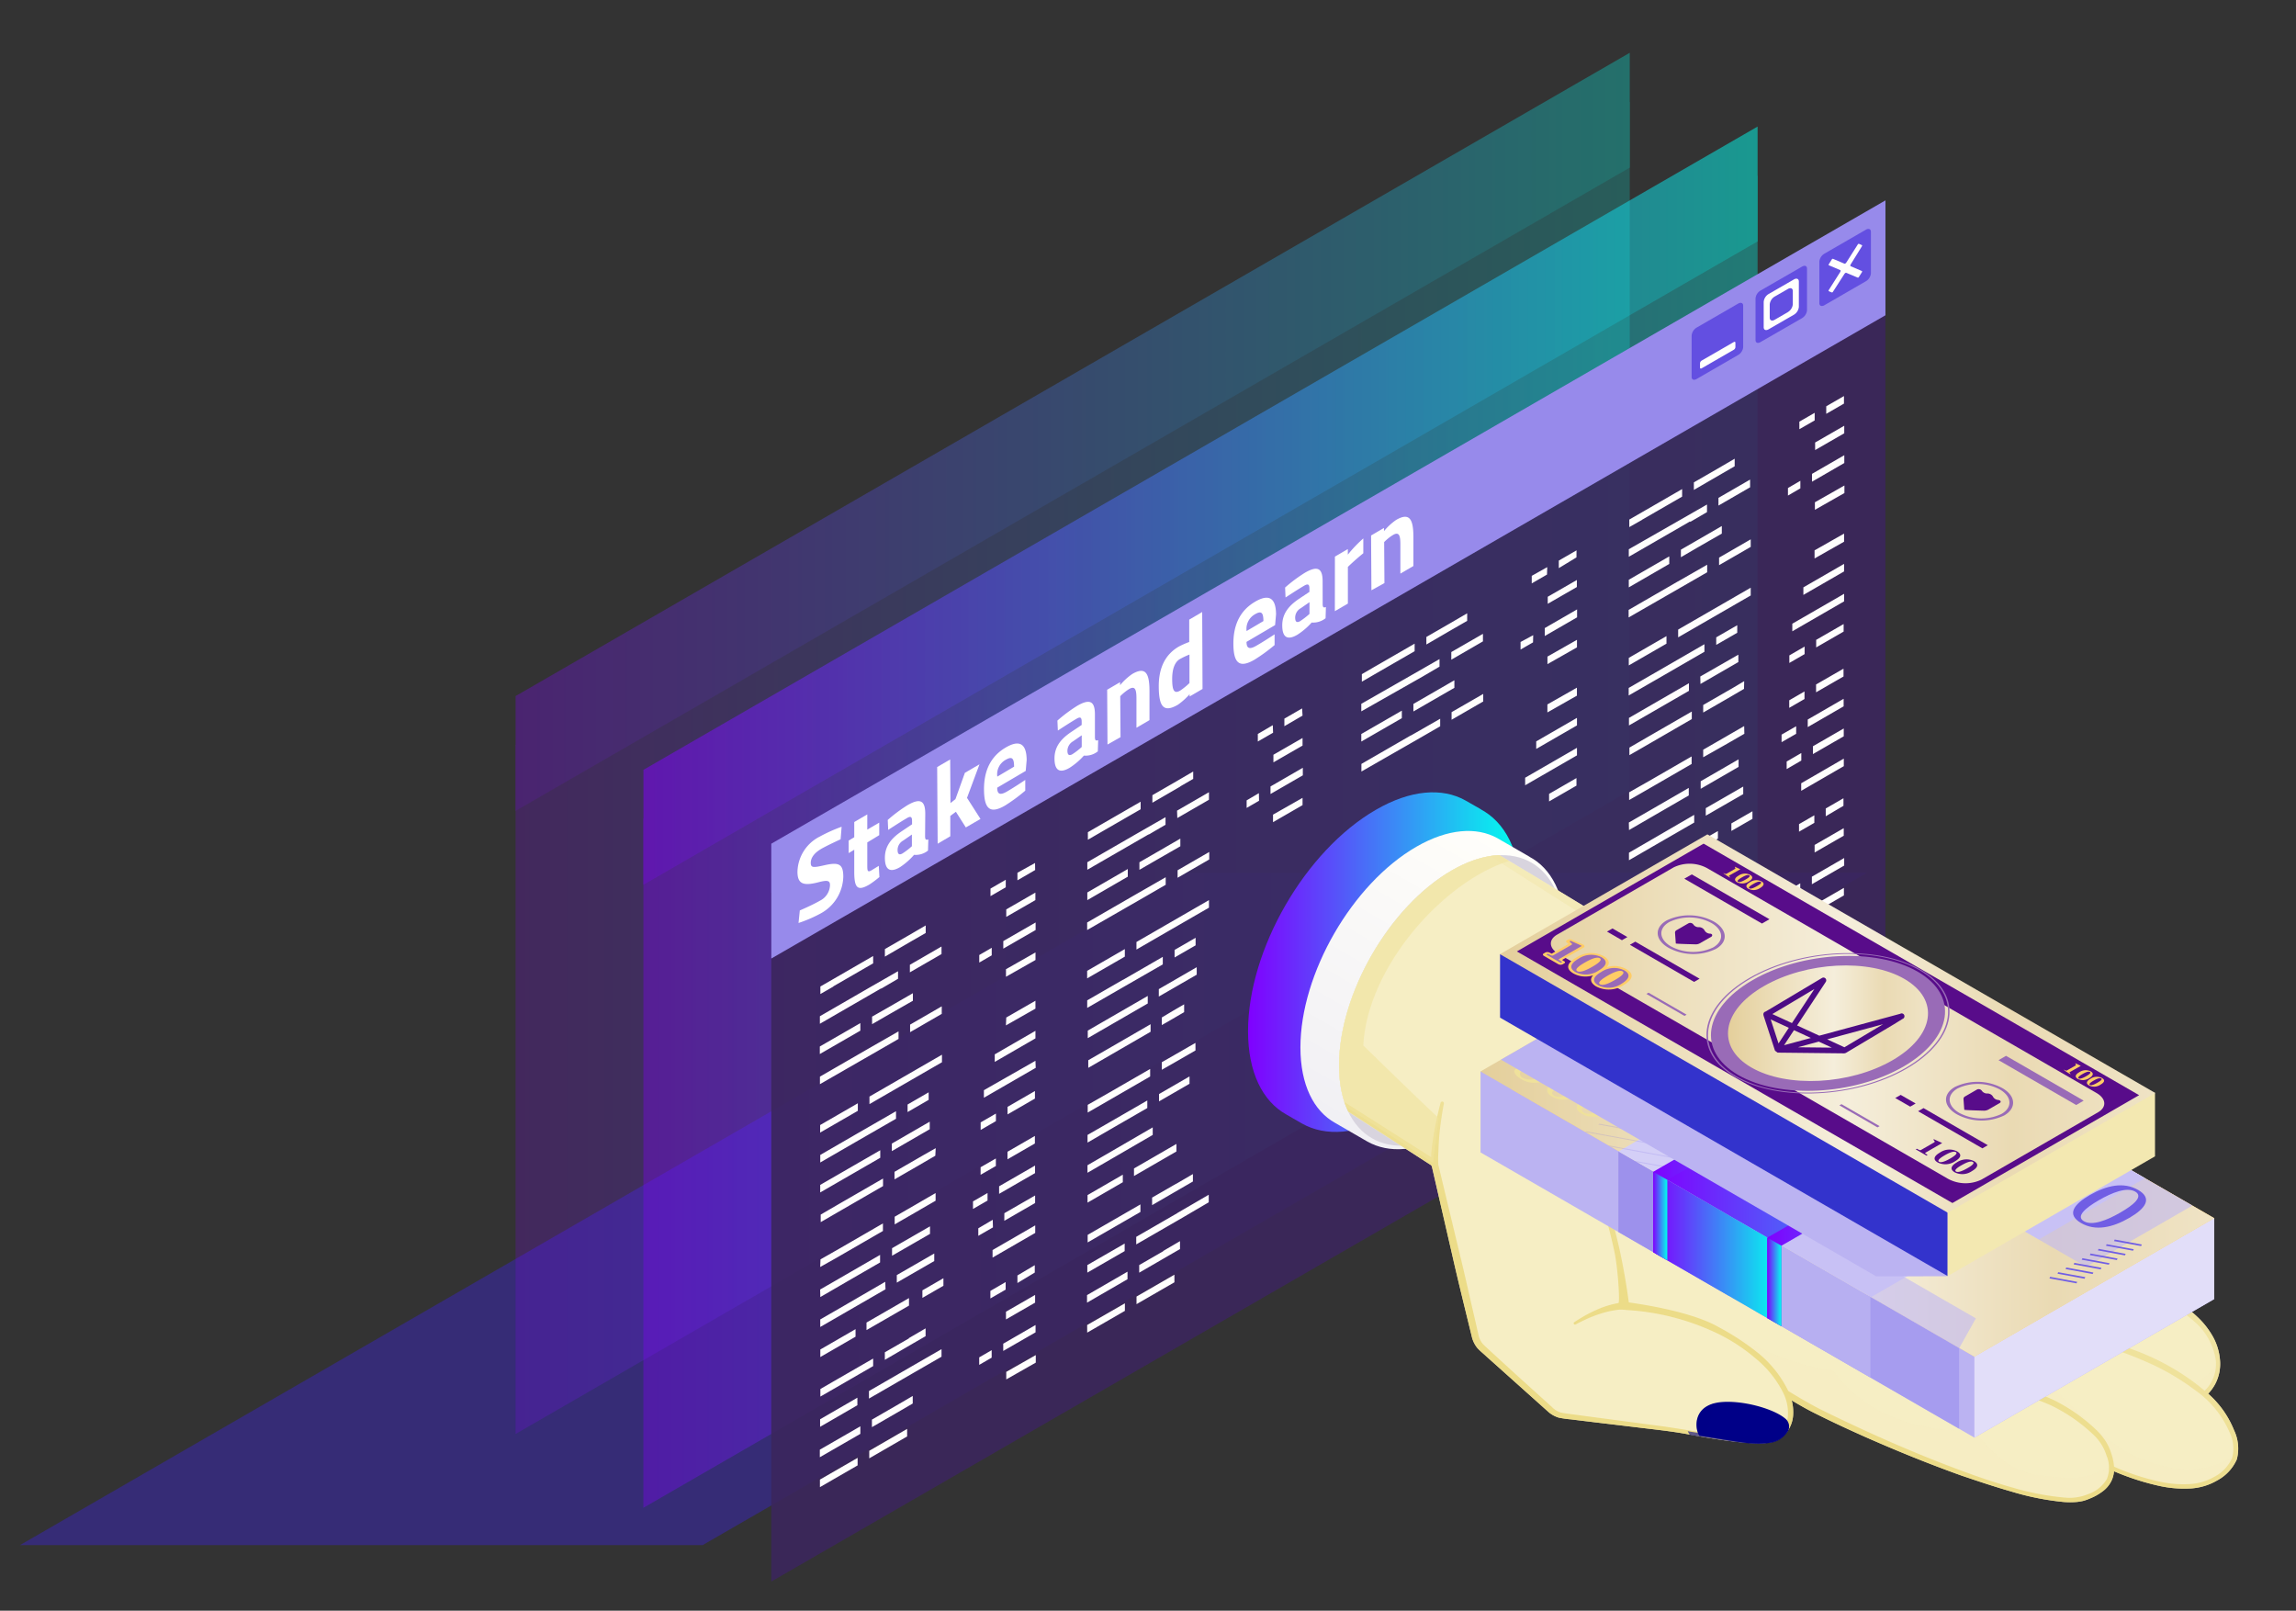 <svg xmlns="http://www.w3.org/2000/svg" xmlns:xlink="http://www.w3.org/1999/xlink" viewBox="0 0 410.71 288.1"><rect x="0" y="0" width="410.71" height="288.1" fill="#333333" stroke="none"/><defs><style>.cls-1,.cls-55{fill:none;}.cls-2{isolation:isolate;}.cls-3{fill:#3a21d9;}.cls-19,.cls-3{opacity:0.4;}.cls-19,.cls-23,.cls-3,.cls-30,.cls-47{mix-blend-mode:multiply;}.cls-22,.cls-4{opacity:0.3;}.cls-30,.cls-5,.cls-8{opacity:0.7;}.cls-5{fill:url(#New_Gradient_Swatch_1);}.cls-6{fill:url(#New_Gradient_Swatch_1-2);}.cls-7{opacity:0.5;}.cls-8{fill:url(#New_Gradient_Swatch_1-3);}.cls-9{fill:url(#New_Gradient_Swatch_1-4);}.cls-10{fill:#3b265c;}.cls-10,.cls-27{opacity:0.9;}.cls-11{fill:#978aeb;}.cls-12{fill:#634fe1;}.cls-13{fill:#fffefd;}.cls-14{fill:url(#New_Gradient_Swatch_1-5);}.cls-15{fill:url(#Áåçûìÿííûé_ãðàäèåíò_42);}.cls-16{fill:#d8d4de;}.cls-17{clip-path:url(#clip-path);}.cls-18{fill:#f6eec4;}.cls-19{fill:#f5ecc0;}.cls-20{opacity:0.8;fill:url(#Áåçûìÿííûé_ãðàäèåíò_41);}.cls-21,.cls-22,.cls-23{fill:#008;}.cls-22{mix-blend-mode:screen;}.cls-23,.cls-24,.cls-35{opacity:0.6;}.cls-24{fill:#f0e29d;}.cls-25,.cls-47{fill:#bbb3f2;}.cls-26{fill:#9d91ec;}.cls-27{fill:#a499ee;}.cls-28{fill:#dbd6f8;}.cls-29{fill:#e2def9;}.cls-30,.cls-35{fill:#c0b8f3;}.cls-31{fill:#fc6;}.cls-32{fill:url(#Íîâûé_îáðàçåö_ãðàäèåíòíîé_çàë_2);}.cls-33{fill:#d4cff7;}.cls-34,.cls-36{fill:#8070e7;}.cls-34{opacity:0.2;}.cls-37{fill:#604de1;}.cls-38{fill:#705ee4;}.cls-39{fill:#efe19b;}.cls-40{fill:#ead87b;}.cls-41{fill:url(#New_Gradient_Swatch_1-6);}.cls-42{fill:url(#New_Gradient_Swatch_1-7);}.cls-43{fill:url(#New_Gradient_Swatch_1-8);}.cls-44{fill:url(#New_Gradient_Swatch_1-9);}.cls-45{fill:url(#New_Gradient_Swatch_1-10);}.cls-46{fill:url(#New_Gradient_Swatch_1-11);}.cls-48{fill:#33c;}.cls-49{fill:#f3e8b1;}.cls-50{fill:url(#Íîâûé_îáðàçåö_ãðàäèåíòíîé_çàë_2-2);}.cls-51{fill:#580c8a;}.cls-52{fill:#996bb7;}.cls-53{fill:url(#Íîâûé_îáðàçåö_ãðàäèåíòíîé_çàë_2-3);}.cls-54{fill:#fff;}.cls-55{stroke:#4c0b84;stroke-linecap:round;stroke-linejoin:bevel;}</style><linearGradient id="New_Gradient_Swatch_1" x1="92.23" y1="137.34" x2="291.53" y2="137.34" gradientUnits="userSpaceOnUse"><stop offset="0" stop-color="#8000ff"/><stop offset="1" stop-color="#0fe"/></linearGradient><linearGradient id="New_Gradient_Swatch_1-2" x1="92.23" y1="77.24" x2="291.53" y2="77.24" xlink:href="#New_Gradient_Swatch_1"/><linearGradient id="New_Gradient_Swatch_1-3" x1="115.09" y1="150.55" x2="314.4" y2="150.55" xlink:href="#New_Gradient_Swatch_1"/><linearGradient id="New_Gradient_Swatch_1-4" x1="115.1" y1="90.44" x2="314.4" y2="90.44" xlink:href="#New_Gradient_Swatch_1"/><linearGradient id="New_Gradient_Swatch_1-5" x1="223.26" y1="172.1" x2="271.95" y2="172.1" xlink:href="#New_Gradient_Swatch_1"/><linearGradient id="Áåçûìÿííûé_ãðàäèåíò_42" x1="270.96" y1="151.72" x2="241.66" y2="202.48" gradientUnits="userSpaceOnUse"><stop offset="0" stop-color="#fffefa"/><stop offset="1" stop-color="#f1f0f4"/></linearGradient><clipPath id="clip-path"><path id="Cylinder_face" data-name="Cylinder face" class="cls-1" d="M239.53,190.58c0,6.69,2.45,11.31,6.36,13.29,3.6,1.83-2.16,48.94,43.66,67.05,13.47,5.32,118.67,18.12,130.2,1.49,11.87-17.13-18.67-87.33-34.69-97.87-17.31-11.38-107.8-18.72-111.86-20.63-3.58-1.68-8.32-1.22-13.52,1.79C248.55,162.12,239.53,177.74,239.53,190.58Z"/></clipPath><linearGradient id="Áåçûìÿííûé_ãðàäèåíò_41" x1="337.79" y1="165.12" x2="307.95" y2="237.26" gradientUnits="userSpaceOnUse"><stop offset="0" stop-color="#f6eec4"/><stop offset="0.49" stop-color="#f0e3a2"/><stop offset="1" stop-color="#ead779"/></linearGradient><linearGradient id="Íîâûé_îáðàçåö_ãðàäèåíòíîé_çàë_2" x1="264.83" y1="204.78" x2="396.08" y2="204.78" gradientUnits="userSpaceOnUse"><stop offset="0" stop-color="#e4cf9b"/><stop offset="0.26" stop-color="#eddfbc"/><stop offset="0.53" stop-color="#f5eedb"/><stop offset="0.78" stop-color="#eadab3"/><stop offset="1" stop-color="#efe3c5"/></linearGradient><linearGradient id="New_Gradient_Swatch_1-6" x1="296.04" y1="203.77" x2="361.23" y2="203.77" xlink:href="#New_Gradient_Swatch_1"/><linearGradient id="New_Gradient_Swatch_1-7" x1="296.04" y1="223.37" x2="318.26" y2="223.37" xlink:href="#New_Gradient_Swatch_1"/><linearGradient id="New_Gradient_Swatch_1-8" x1="295.73" y1="205.11" x2="341.23" y2="205.11" xlink:href="#New_Gradient_Swatch_1"/><linearGradient id="New_Gradient_Swatch_1-9" x1="316.14" y1="216.89" x2="361.64" y2="216.89" xlink:href="#New_Gradient_Swatch_1"/><linearGradient id="New_Gradient_Swatch_1-10" x1="295.73" y1="217.52" x2="298.25" y2="217.52" xlink:href="#New_Gradient_Swatch_1"/><linearGradient id="New_Gradient_Swatch_1-11" x1="316.14" y1="229.3" x2="318.66" y2="229.3" xlink:href="#New_Gradient_Swatch_1"/><linearGradient id="Íîâûé_îáðàçåö_ãðàäèåíòíîé_çàë_2-2" x1="268.32" y1="183.08" x2="385.52" y2="183.08" xlink:href="#Íîâûé_îáðàçåö_ãðàäèåíòíîé_çàë_2"/><linearGradient id="Íîâûé_îáðàçåö_ãðàäèåíòíîé_çàë_2-3" x1="309.11" y1="183.03" x2="344.88" y2="183.03" xlink:href="#Íîâûé_îáðàçåö_ãðàäèåíòíîé_çàë_2"/></defs><g class="cls-2"><g id="_0" data-name="0"><g id="_15" data-name="15"><polygon class="cls-3" points="334.02 156.09 211.9 156.09 3.57 276.37 125.69 276.37 334.02 156.09"/><g class="cls-4"><polygon class="cls-5" points="291.53 141.42 92.23 256.49 92.23 133.27 291.53 18.2 291.53 141.42"/><polygon class="cls-6" points="92.23 124.5 92.23 145.04 291.53 29.98 291.53 9.44 92.23 124.5"/></g><g class="cls-7"><polygon class="cls-8" points="314.4 154.62 115.09 269.69 115.09 146.47 314.4 31.4 314.4 154.62"/><polygon class="cls-9" points="115.1 137.7 115.1 158.25 314.4 43.18 314.4 22.64 115.1 137.7"/></g><polygon class="cls-10" points="337.27 167.83 137.97 282.89 137.97 159.68 337.27 44.61 337.27 167.83"/><polygon class="cls-11" points="137.97 150.91 137.97 171.45 337.27 56.39 337.27 35.84 137.97 150.91"/><path class="cls-12" d="M310.93,63.49l-7.44,4.3c-.49.28-.89.12-.89-.37V60a1.86,1.86,0,0,1,.89-1.4l7.44-4.3c.49-.28.89-.11.89.38v7.44A1.84,1.84,0,0,1,310.93,63.49Z"/><path class="cls-12" d="M322.36,56.9l-7.45,4.29c-.49.29-.88.12-.88-.37V53.37a1.83,1.83,0,0,1,.88-1.39l7.45-4.3c.49-.28.88-.12.88.37V55.5A1.84,1.84,0,0,1,322.36,56.9Z"/><path class="cls-13" d="M315.49,54v4.53c0,.49.39.65.88.37l4.53-2.61a1.83,1.83,0,0,0,.88-1.4V50.36c0-.49-.39-.66-.88-.38l-4.53,2.61A1.84,1.84,0,0,0,315.49,54Zm4.33,1.83-2.37,1.37c-.48.28-.88.11-.88-.38V54.45a1.85,1.85,0,0,1,.88-1.4l2.37-1.36c.49-.29.88-.12.88.37v2.36A1.83,1.83,0,0,1,319.82,55.82Z"/><path class="cls-12" d="M333.78,50.3l-7.44,4.3c-.49.28-.89.11-.89-.38V46.78a1.84,1.84,0,0,1,.89-1.4l7.44-4.3c.49-.28.89-.11.89.38V48.9A1.84,1.84,0,0,1,333.78,50.3Z"/><path class="cls-13" d="M327.13,47.44l2.05.87c.09,0,.09.19,0,.34l-2.05,3.23c-.05.09-.05.18,0,.2l.54.23c.06,0,.15,0,.21-.12L329.93,49c.09-.15.24-.24.34-.2l2.05.86c.05,0,.14,0,.2-.12l.54-.85c.06-.09.06-.18,0-.21l-2-.86c-.1,0-.1-.19,0-.34l2-3.23c.06-.09.06-.18,0-.21l-.54-.23c-.06,0-.15,0-.2.12l-2.05,3.23c-.1.15-.25.24-.34.2l-2.05-.87c-.06,0-.15,0-.21.12l-.54.86C327.08,47.33,327.08,47.42,327.13,47.44Z"/><path class="cls-13" d="M304.1,65v.75c0,.16.13.22.29.13l5.75-3.32a.6.6,0,0,0,.29-.46V61.3c0-.15-.13-.21-.29-.12l-5.75,3.32A.6.6,0,0,0,304.1,65Z"/><path class="cls-13" d="M162.76,172.57l5.66-3.27v1.35l-5.66,3.27Zm-7.27,14.91-8.82,5.09v1.35l10.44-6,3.62-2.09v-1.35l-5.24,3ZM163.3,179v-1.35l-4.42,2.55L156,181.84v1.35l2.91-1.68ZM153.9,183l-7.25,4.18v1.35l7.25-4.18Zm3.74-6.17,3-1.76v-1.35l-5.24,3-8.74,5.05v1.35l10.94-6.32Zm-8.58-.4,7.13-4.12V171l-7.13,4.12-2.31,1.33v1.35l2.31-1.33Zm14.24-8.23,2.29-1.32v-1.35l-3,1.75-4.3,2.48v1.35l5-2.91ZM168.46,180l-5.66,3.27v1.35l5.66-3.27Zm-11,25.74-10.74,6.2v1.35l10.74-6.2Zm-10.65,11.51v1.35l2.15-1.25,9-5.2v-1.35l-7.66,4.42Zm21.69-28.6-7.78,4.49-5.19,3v1.35l5.19-3,7.78-4.49Zm-1.12,16.72-2,1.13-5.37,3.1v1.35l4.3-2.48,3-1.75Zm-14.24-2.5-6.41,3.71v1.35l6.41-3.71,7.14-4.11v-1.35l-7.14,4.11Zm9.21-5.31v1.35l3.77-2.18v-1.35Zm-2.82,8.34,6.78-3.92v-1.35l-6.78,3.92Zm-12.82-3.32,6.74-3.89v-1.35l-6.74,3.89Zm19.65,16.77-6.79,3.91v1.35l6.79-3.91ZM165,232.15l3.76-2.17v-1.35L165,230.8Zm-10,5.76,7.6-4.38v-1.35l-7.6,4.38Zm12.12-13.7-6.7,3.86v1.35l6.7-3.86Zm-20.4,2.41L149.6,225l8.34-4.82v-1.35l-7.66,4.43-3.51,2Zm11.63,2.65-8.61,5L146.73,236v1.35l4.12-2.38,7.55-4.36ZM146.74,232l5-2.9,5.69-3.29v-1.35l-8.2,4.74-2.52,1.45Zm0,10.73,6.3-3.64v-1.35l-6.3,3.64Zm20.62-29.33-2.48,1.43-.54.32-4.3,2.48V219l4.3-2.48.54-.32,2.48-1.43Zm-4.78,26-4.3,2.48v1.35l5-2.91,2.29-1.32V237.6l-3,1.75ZM156.19,243l-7.13,4.11-2.31,1.34v1.35l2.31-1.33,7.13-4.12Zm-2.82,7-6.67,3.86v1.35l6.67-3.86Zm9.39-5.42-7.32,4.23v1.35l7.86-4.54,5.12-2.95v-1.35l-5.66,3.26Zm-7.27,16.27,6.78-3.92v-1.35l-6.78,3.92ZM146.67,266l6.74-3.89v-1.35l-6.74,3.89Zm13.6-14.56-4.3,2.48v1.35l4.3-2.48,3-1.75v-1.35l-3,1.75Zm-13.62,9.21,7.25-4.18v-1.35l-7.25,4.18Zm38.58-90.29-5.28,3v1.35l5.28-3Zm-.08-16L182,156.11v1.35l3.17-1.84Zm-5.24,3-2.73,1.58v1.35l2.73-1.58Zm5.3,2.3-5.21,3V164l5.21-3Zm-7.81,9.87-2.23,1.29v1.35l2.23-1.29Zm2.07.15,5.78-3.33v-1.35l-5.78,3.33Zm5.66,25.47-4.9,2.83v1.35l4.9-2.83Zm.09-5.41L176,195v1.35l9.27-5.35Zm-7.07,9.44-2.73,1.58v1.35l2.73-1.58Zm-.21-9.24,7.28-4.21v-1.35l-7.28,4.21Zm2-6.53,5.28-3V179L180,182Zm-4.53,26.72,2.73-1.57v-1.35l-2.73,1.57Zm4.81-2.77,4.9-2.83v-1.35l-4.9,2.83Zm-.57,11,5.51-3.18v-1.35L179.66,217Zm-.93-4.82,6.43-3.71v-1.35l-6.43,3.71Zm-2.07-.15-2.6,1.5v1.35l2.6-1.5Zm8.53,5.79-7.63,4.41v1.35l7.63-4.41Zm-7.6-1L175,219.7v1.35l2.62-1.51Zm1.88,23.46,5.78-3.33V237l-5.78,3.34Zm-4.3,2.49,2.23-1.29V241.5l-2.23,1.29Zm2-11.88,2.73-1.58v-1.35l-2.73,1.58Zm8-.63-5.21,3V236l5.21-3Zm-.06-4V226.3L182,228.14v1.35ZM180,246.73l5.28-3v-1.35l-5.28,3Zm30.6-100.41,5.66-3.27V141.7L210.55,145Zm-7.26,13.56L194.47,165v1.35l10.44-6,3.61-2.09v-1.35l-5.23,3Zm7.8-8.51V150l-4.41,2.55-2.91,1.68v1.35l2.91-1.68Zm-9.4,4.07-7.24,4.19V161l7.24-4.19Zm3.75-6.17,3-1.75v-1.35l-5.24,3-8.75,5.05v1.35l10.95-6.32Zm-8.59-.4,7.14-4.12V143.4l-7.14,4.12-2.3,1.33v1.35l2.3-1.33Zm14.24-8.22,2.3-1.33V138l-3,1.75-4.3,2.48v1.35l5-2.9Zm5.17,11.74-5.66,3.27V157l5.66-3.27Zm-11,25.75-10.73,6.2v1.35l10.73-6.2Zm-10.64,11.5V191l2.15-1.24,9-5.21v-1.35l-7.66,4.43ZM216.26,161l-7.78,4.49-5.19,3v1.35l5.19-3,7.78-4.49Zm-4.44,18.64-1.95,1.13L207.82,182v1.35l1-.56,3-1.75Zm-10.92-4.41-6.42,3.7v1.35l6.42-3.7L208,172.5v-1.35l-7.13,4.12Zm9.21-5.32v1.35l3.76-2.17v-1.35Zm-2.82,8.34,6.78-3.91V173l-6.78,3.92ZM194.47,175l6.74-3.89v-1.35l-6.74,3.89Zm18.31,17.54-5.45,3.15V197l5.45-3.15Zm-9.93,17.81,7.59-4.39v-1.35L202.85,209ZM194.57,199l2.83-1.63,8.34-4.82v-1.35l-7.66,4.42-3.51,2Zm11.63,2.65-8.61,5-3.06,1.77v1.35l4.11-2.38L206.2,203Zm-11.66,2.72,5-2.9,5.69-3.28v-1.35l-8.2,4.73L194.54,203Zm0,10.74,6.31-3.65v-1.35l-6.31,3.65Zm19.3-28.57-1.15.66-.55.32L207.82,190v1.35l3-1.71.55-.32,2.48-1.43Zm-3.45,25.19-4.3,2.48v1.35l5-2.9,2.3-1.33V210l-3,1.75ZM204,215.43l-7.14,4.12-2.3,1.33v1.35l2.3-1.33,7.14-4.12Zm-2.82,7-6.68,3.85v1.35l6.68-3.85Zm9.38-5.42-7.31,4.22v1.35l7.85-4.53,5.12-3v-1.35L210.55,217Zm-7.26,16.26,6.78-3.91V228l-6.78,3.91Zm-8.82,5.09,6.74-3.89v-1.35L194.47,237Zm13.6-14.56-4.3,2.48v1.36l4.3-2.49,3-1.74V222l-3,1.75ZM194.45,233l7.24-4.19v-1.35l-7.24,4.19ZM233,142.71l-5.28,3v1.35l5.28-3.05Zm-.08-16-3.17,1.83v1.35L233,128Zm-5.24,3L225,131.28v1.35l2.73-1.57ZM233,132l-5.21,3v1.36l5.21-3Zm-7.81,9.87L223,143.16v1.35l2.22-1.28Zm2.08.15,5.78-3.34v-1.35l-5.78,3.34Zm32.34-25.39,5.66-3.26v1.35L259.61,118Zm-7.26,14.92-8.82,5.09V138L254,132l3.62-2.09v-1.35l-5.24,3Zm7.81-8.52v-1.35l-4.42,2.55-2.91,1.68v1.35l2.91-1.68Zm-9.4,4.08-7.25,4.18v1.35l7.25-4.18ZM254.5,121l3-1.76v-1.35l-5.24,3-8.75,5v1.35L254.5,121Zm-8.58-.41,7.13-4.11v-1.35l-7.13,4.11-2.31,1.34v1.35l2.31-1.34Zm14.24-8.22,2.29-1.32v-1.35l-3,1.75-4.3,2.48v1.35l5-2.91Zm5.16,11.75-5.66,3.26v1.36l5.66-3.27Zm16.77-9.68-5.28,3v1.35l5.28-3Zm-.08-16-3.17,1.83v1.35L282,99.7Zm-5.24,3L274,103v1.35l2.73-1.58Zm5.3,2.3-5.21,3V108l5.21-3Zm-7.81,9.87L272,114.83v1.35l2.23-1.28Zm2.07.15,5.78-3.34V109l-5.78,3.34ZM282,139.17l-4.9,2.83v1.35l4.9-2.83Zm.09-5.41-9.27,5.35v1.35l9.27-5.35Zm-7.29.2,7.29-4.21V128.4l-7.29,4.21Zm2-6.53,5.28-3V123l-5.28,3Zm30.6-37,5.66-3.27V85.78l-5.66,3.27ZM300.14,104l-8.81,5.09v1.35l10.44-6,3.61-2.08v-1.35l-5.24,3ZM308,95.44V94.09l-4.41,2.55-2.91,1.68v1.35L303.54,98Zm-9.4,4.08-7.24,4.18v1.36l7.24-4.19Zm3.75-6.17,3-1.75V90.24l-5.24,3-8.75,5v1.35l10.95-6.32Zm-8.59-.4,7.14-4.12V87.48l-7.14,4.12-2.31,1.33v1.35L293.71,93ZM308,84.73l2.3-1.33V82.05l-3,1.75-4.3,2.48v1.35l5-2.9Zm5.17,11.74-5.66,3.27v1.35l5.66-3.27Zm-11.05,25.74-10.73,6.2v1.35l10.73-6.19Zm-10.65,11.51v1.35l2.16-1.24,9-5.21v-1.35l-7.66,4.42Zm21.7-28.6-7.78,4.49-5.2,3V114l5.2-3,7.78-4.49ZM312,121.84,310.05,123l-5.38,3.1v1.35l4.3-2.48,3-1.75Zm-14.24-2.49-6.42,3.7v1.35l6.42-3.7,7.13-4.12v-1.35l-7.13,4.12ZM307,114v1.35l3.76-2.17v-1.35Zm-2.82,8.34,6.78-3.92V117.1L304.15,121Zm-12.82-3.32,6.74-3.89v-1.35l-6.74,3.89ZM311,135.82l-6.78,3.92v1.35l6.78-3.92Zm-1.29,12.81,3.77-2.17v-1.35l-3.77,2.17Zm-10,5.76L307.3,150v-1.35L299.71,153Zm12.12-13.7-6.7,3.86v1.35l6.7-3.86Zm-20.41,2.41,2.84-1.63,8.34-4.82V135.3l-7.66,4.42-3.52,2Zm11.64,2.65-8.61,5-3.06,1.77v1.35l4.11-2.38,7.56-4.36Zm-11.66,2.72,5-2.9,5.69-3.29v-1.35l-8.2,4.74-2.52,1.45Zm0,10.74,6.31-3.65v-1.35l-6.31,3.65ZM312,129.87l-2.48,1.43-.55.32-4.3,2.48v1.35L309,133l.55-.32,2.48-1.43Zm-4.78,26-4.3,2.48v1.35l5-2.9,2.3-1.33v-1.35l-3,1.75Zm-6.37,3.68-7.14,4.12L291.4,165v1.35l2.31-1.33,7.14-4.12Zm-2.82,7-6.68,3.85v1.35l6.68-3.85Zm9.38-5.42-7.31,4.22v1.35l7.85-4.54,5.12-3v-1.35l-5.66,3.27Zm-7.27,16.26,6.78-3.91v-1.35L300.14,176Zm-8.81,5.09,6.74-3.89v-1.35l-6.74,3.89Zm13.6-14.56-4.3,2.48v1.35l4.3-2.48,3-1.75v-1.35l-3,1.75Zm25-81.08-5.28,3v1.35l5.28-3Zm-.08-16-3.17,1.83v1.35l3.17-1.83Zm-5.24,3-2.74,1.58v1.35l2.74-1.57Zm5.29,2.31-5.21,3v1.35l5.21-3ZM322.05,86l-2.22,1.29v1.35l2.22-1.29Zm2.08.16,5.78-3.34V81.42l-5.78,3.34Zm5.66,25.46-4.91,2.83v1.35l4.91-2.83Zm.09-5.41-9.27,5.35v1.36l9.27-5.36Zm-7.07,9.44-2.73,1.58v1.35l2.73-1.58Zm-.22-9.24,7.28-4.2v-1.35l-7.28,4.2Zm2-6.52,5.28-3V95.44l-5.28,3Zm-4.53,26.72,2.73-1.58v-1.35l-2.73,1.58Zm4.8-2.78,4.91-2.83V119.6l-4.91,2.83Zm-.56,11.05,5.51-3.18V130.3l-5.51,3.18Zm-.93-4.83,6.42-3.71v-1.35l-6.42,3.71Zm-2.07-.15-2.61,1.5v1.35l2.61-1.5Zm8.52,5.79-7.62,4.41v1.35l7.62-4.41Zm-7.6-1-2.62,1.52v1.35l2.62-1.52Zm1.89,23.47,5.78-3.34v-1.35l-5.78,3.34Zm-4.3,2.48,2.22-1.29V158l-2.22,1.29Zm2-11.88,2.74-1.58v-1.35l-2.74,1.58Zm8-.63-5.21,3v1.35l5.21-3Zm-.05-4v-1.35l-3.17,1.83V146Zm-5.2,19.08,5.28-3.05v-1.35l-5.28,3.05Z"/><path class="cls-14" d="M264.77,144.7l.34.17-3-1.71c-4.12-2.3-9.78-1.92-16,1.69-12.63,7.29-22.86,25-22.86,39.6,0,7.38,2.62,12.54,6.84,14.89l2.79,1.61c4.24,2.4,9.92,2,16.2-1.58,12.63-7.3,22.86-25,22.86-39.61C272,152.19,269.19,147,264.77,144.7Z"/><path class="cls-15" d="M273.49,153.2l.3.15-5.92-3.42c-3.74-2.08-8.87-1.73-14.52,1.53-11.45,6.61-20.73,22.68-20.73,35.89,0,6.69,2.38,11.37,6.21,13.5l5.76,3.33c3.84,2.17,9,1.84,14.68-1.44,11.45-6.61,20.73-22.68,20.73-35.89C280,160,277.49,155.25,273.49,153.2Z"/><g id="Axonometric_Cylinder" data-name="Axonometric Cylinder"><path id="Cylinder_face-2" data-name="Cylinder face" class="cls-16" d="M239.53,190.58c0,12.85,9,18,20.15,11.63s20.14-22,20.14-34.89-9-18-20.14-11.62S239.53,177.74,239.53,190.58Z"/></g><g class="cls-17"><path class="cls-18" d="M399.64,255.85a17.13,17.13,0,0,0-4.64-6.56,8.14,8.14,0,0,0,1.25-1.72,7.72,7.72,0,0,0,.86-4.34A10.23,10.23,0,0,0,395.8,239a14.6,14.6,0,0,0-2.71-3.43,20.62,20.62,0,0,0-3.46-2.65c-1.23-.78-2.51-1.38-3.72-2.1l-1.23-.72a7.28,7.28,0,0,0,.9-2.88,11.66,11.66,0,0,0-.16-3.39,12.53,12.53,0,0,0-.43-1.65,9.27,9.27,0,0,0-.7-1.58,8.79,8.79,0,0,0-1-1.42,12.59,12.59,0,0,0-1.2-1.22,16.43,16.43,0,0,0-1.33-1c-.45-.33-.93-.62-1.4-.92a44.77,44.77,0,0,0-5.77-2.85,48.66,48.66,0,0,0-4.78-5.25,65,65,0,0,0-5.47-4.74c-1-.73-1.93-1.44-2.92-2.13s-2-1.35-3.05-2c-.51-.32-1-.62-1.57-.91s-1.05-.59-1.6-.85c-1-.55-2.12-1-3.2-1.51-2.36-2.15-4.84-4.12-7.31-6.11l-3.71-3c-1.23-1-2.46-2-3.61-3.12l-2.28-1.83c-.75-.6-1.52-1.19-2.29-1.77-1.54-1.16-3.13-2.26-4.75-3.31a67,67,0,0,0-10.2-5.54c-.89-.38-1.8-.74-2.71-1.07s-1.84-.64-2.78-.9-1.9-.49-2.85-.71-1.93-.36-2.9-.47-2-.2-2.94-.23a26.4,26.4,0,0,0-2.95.05,29.18,29.18,0,0,0-2.94.38c-.86.14-1.7.37-2.55.59q-7.44-4.59-14.92-9.12c-5.07-3.1-10.18-6.13-15.28-9.17-.2-.12-.38.26-.57.13-10.56-6.85-44.2,32.91-36.85,37.87a.37.37,0,0,0-.51.11.37.37,0,0,0,.1.52l15,9.79L256,208.42a.66.66,0,0,0,.12.17l3.7,16.08c.62,2.74,1.28,5.47,1.94,8.2l1,4.09.49,2a5.09,5.09,0,0,0,1,2.13c.57.63,1.08,1,1.6,1.5l1.57,1.4,3.14,2.81,6.28,5.62a5,5,0,0,0,2,1.15,18.71,18.71,0,0,0,2.16.31l4.19.51,8.36,1c2.8.34,5.57.63,8.33,1.14s5.54,1,8.34,1.32a39.72,39.72,0,0,0,4.25.31,12.45,12.45,0,0,0,2.18-.16,4.71,4.71,0,0,0,1.11-.34,4.9,4.9,0,0,0,1-.61,5.53,5.53,0,0,0,2-4,8.18,8.18,0,0,0-.26-2.57c1.46.87,2.93,1.72,4.46,2.46,2.81,1.41,5.65,2.72,8.51,4,5.72,2.53,11.52,4.89,17.42,7,2.95,1,5.94,2,8.95,2.86a48.08,48.08,0,0,0,9.26,1.85,14.93,14.93,0,0,0,2.41,0,8.9,8.9,0,0,0,1.22-.21,10.25,10.25,0,0,0,1.15-.42,9.61,9.61,0,0,0,2.14-1.19,5.16,5.16,0,0,0,1.65-1.9,4.73,4.73,0,0,0,.48-1.77,45.88,45.88,0,0,0,8.3,2.66,20.61,20.61,0,0,0,5.09.43,10.63,10.63,0,0,0,5-1.41,7.93,7.93,0,0,0,3.58-3.8A7.57,7.57,0,0,0,399.64,255.85Z"/><path class="cls-18" d="M384.87,223.86a11,11,0,0,0-6-7.45c-1.28-.66-2.95-1.54-5.65-2.72-2.6-2.32-5.09-5.74-7.93-7.42a50.6,50.6,0,0,0-14.24-10c-4.62-2.3-12-9.46-15-12.34-2.13-1.58-22.73-20-42-14.31l-30.3-18.74-36.33,37.92,59.7,35.66L312,215.33l13.48-6a41.06,41.06,0,0,1,5.38,2.16c2.35,1.2,4.57,2.64,6.85,4,5.93,3.46,39.08,18.53,43.85,16.8C385.07,230.94,385.55,227.12,384.87,223.86Z"/><path class="cls-18" d="M334.85,227.67c2.74,1.4,18.5,10.09,21.16,11.64,6.94,4.05,32.34,14.26,37.25,10.95a7.62,7.62,0,0,0,2.82-9.81c-1.51-3.57-9.44-8.62-12.89-10.4s-7.19-2.94-10.68-4.65c-9.89-4.87-30.21-20.88-39.07-27.43-2.49-1.85-5.12-3.49-7.68-5.23-3.07-2.09-6.08-4.33-9.5-5.76s-7.38-2-10.83-.64-6.13,5-5.56,8.68a13.3,13.3,0,0,0,1.61,4.13c3.14,6,6,14.69,11.43,19.12C318.93,223.16,328,224.19,334.85,227.67Z"/><path class="cls-19" d="M360.81,229.91a37.51,37.51,0,0,1-7-5.47c-4.73-4.7-11.75-7.58-17.69-10.61-2.29-1.17-7.57-5.88-9.11-7.07-1.14.7-2.31,1.36-3.46,2.05a1.22,1.22,0,0,1-1,1.36c-.56.11-1.07.25-1.59.4a3.06,3.06,0,0,0-.29.21,1.32,1.32,0,0,1-1.15.27,14.29,14.29,0,0,0-4.51,2.67,17.71,17.71,0,0,1-3.9,2.78,17.11,17.11,0,0,0,1.85,1.77c6,4.89,19.72,8.38,26.56,11.86,2.74,1.39,18.5,10.09,21.16,11.64,6.93,4,27.67,11.77,32.58,8.47a7.49,7.49,0,0,0,3.53-7c-3.83,7.94-14.79,5.09-21.14-1.46A74.49,74.49,0,0,0,360.81,229.91Z"/><path class="cls-18" d="M339.65,245c2.92,1.49,20.4,8.08,23.24,9.73,7.38,4.31,25,15,33.5,9.68,4-2.48,4.26-5.09,2.65-8.9s-5.08-6.53-8.76-8.43-7.66-3.13-11.37-5c-5.79-2.85-14.35-11.22-26-16.33-7.48-6.16-14.79-10.52-19-13.67-2.65-2-5.82-4.94-8.55-6.79-3.27-2.23-6.48-4.61-10.12-6.14s-7.86-2.13-11.54-.67-6.52,5.33-5.92,9.24a14.55,14.55,0,0,0,1.72,4.4c3.34,6.41,6.37,15.65,12.18,20.37C318.07,237.78,332.36,241.34,339.65,245Z"/><path class="cls-19" d="M384.62,261.56c-7-2.29-10.44-7-17.18-13-2.26-1.38-11.93-2.63-23.83-13.1-8.68-7.63-20.81-9.85-29.3-16.47-.06-.05-9.87-4.92-13.21-3.44,2.79,6,5.7,13.09,10.57,17.05,6.4,5.2,20.69,8.76,28,12.46,2.92,1.49,20.4,8.08,23.24,9.73,7.38,4.31,25,15,33.5,9.68,2-1.27,3.09-2.57,3.43-4.05C394.82,263.24,390.65,263.54,384.62,261.56Z"/><path class="cls-18" d="M314,246.13c2.84,1.44,5.53,3.18,8.28,4.79,7.18,4.19,42.29,20.1,50.74,17,5.4-2,5.3-5.2,3.73-8.91s-4.94-6.36-8.51-8.2-5.74-1-9.35-2.75c-2.28-1.12-4.78-4.16-8.33-6.52-4.3-2.86-9.93-4.83-14.77-7.76-8.24-6.12-13.52-8.53-19.28-14.76-2.17-2.35-9.27-7.28-11.93-9.08-3.18-2.16-6.3-4.48-9.84-6s-7.65-2.07-11.23-.66-6.34,5.19-5.76,9a14.33,14.33,0,0,0,1.67,4.29c3.26,6.23,6.2,15.22,11.85,19.81C297.53,241.45,306.94,242.52,314,246.13Z"/><path class="cls-19" d="M303.3,242.12a75.6,75.6,0,0,1,10.73,4c2.84,1.44,5.53,3.18,8.28,4.79,7.18,4.19,42.29,20.1,50.74,17,3.77-1.38,4.85-3.37,4.63-5.71a19.4,19.4,0,0,1-2.24,1,11.33,11.33,0,0,1-6.66,1.09,15.72,15.72,0,0,1-2.28-.22,17.34,17.34,0,0,1-4.25-.79c-3.89-1.27-6.06-3.93-8.67-6.69a2.59,2.59,0,0,0-2-.75c-6.4.2-17.53-1.9-23.59-10.66-10.34-1.47-16.06-6.12-20.31-7-5.21-1.13-7.49-3.09-12.82-3.23a2,2,0,0,0-.84.1c-2.57,1.18.87,3.4,1.82,4A35.8,35.8,0,0,0,303.3,242.12Z"/><path class="cls-18" d="M226.42,188.79l30.2,19.32s4.74,20.23,7.26,30.91a4.3,4.3,0,0,0,1.3,2.18l12.17,11a4.22,4.22,0,0,0,2.28,1c4.19.57,12.6,1.67,16.8,2.13,6.11.66,17.86,3.5,21.19,1.91,3.73-1.78,4.58-8.51-4.28-15.59-6.24-5-14.42-7.43-22.4-7.93A95.06,95.06,0,0,0,286.56,214c2.24-6.67,1.11-12.58,1.36-16.64l-49.13-20.74Z"/><path class="cls-20" d="M399.64,255.85a17.13,17.13,0,0,0-4.64-6.56,8.14,8.14,0,0,0,1.25-1.72,7.72,7.72,0,0,0,.86-4.34A10.23,10.23,0,0,0,395.8,239a14.6,14.6,0,0,0-2.71-3.43,20.62,20.62,0,0,0-3.46-2.65c-1.23-.78-2.51-1.38-3.72-2.1l-1.23-.72a7.28,7.28,0,0,0,.9-2.88,11.66,11.66,0,0,0-.16-3.39,12.53,12.53,0,0,0-.43-1.65,9.27,9.27,0,0,0-.7-1.58,8.79,8.79,0,0,0-1-1.42,12.59,12.59,0,0,0-1.2-1.22,16.43,16.43,0,0,0-1.33-1c-.45-.33-.93-.62-1.4-.92a44.77,44.77,0,0,0-5.77-2.85,48.66,48.66,0,0,0-4.78-5.25,65,65,0,0,0-5.47-4.74c-1-.73-1.93-1.44-2.92-2.13s-2-1.35-3.05-2c-.51-.32-1-.62-1.57-.91s-1.05-.59-1.6-.85c-1-.55-2.12-1-3.2-1.51-2.36-2.15-4.84-4.12-7.31-6.11l-3.71-3c-1.23-1-2.46-2-3.61-3.12l-2.28-1.83c-.75-.6-1.52-1.19-2.29-1.77-1.54-1.16-3.13-2.26-4.75-3.31a67,67,0,0,0-10.2-5.54c-.89-.38-1.8-.74-2.71-1.07s-1.84-.64-2.78-.9-1.9-.49-2.85-.71-1.93-.36-2.9-.47-2-.2-2.94-.23a26.4,26.4,0,0,0-2.95.05,29.18,29.18,0,0,0-2.94.38c-.86.14-1.7.37-2.55.59q-7.44-4.59-14.92-9.12c-5.07-3.1-10.18-6.13-15.28-9.17a.42.42,0,0,0-.57.13.43.43,0,0,0,.12.59c5,3.2,10,6.42,15,9.57s10.06,6.32,15.1,9.46a.77.77,0,0,0,.58.09c.94-.23,1.84-.49,2.76-.62a25.73,25.73,0,0,1,2.78-.34c.93-.05,1.86-.09,2.8-.06s1.87.08,2.8.19,1.86.26,2.79.43,1.84.39,2.75.64,1.82.52,2.72.8,1.79.62,2.67,1a65.59,65.59,0,0,1,10.16,5.17q2.43,1.53,4.74,3.21c.78.56,1.54,1.14,2.29,1.73l2.25,1.78c1.17,1.11,2.39,2.13,3.61,3.15l3.71,3.06c2.45,2,4.92,4.08,7.22,6.26,1.22.6,2.29,1.11,3.33,1.68.52.27,1,.58,1.54.87s1,.6,1.52.92c1,.62,2,1.28,3,2s1.92,1.39,2.85,2.11c1.86,1.47,3.68,3,5.39,4.63a49.1,49.1,0,0,1,4.36,4.66,11.89,11.89,0,0,0-2,.92,7.61,7.61,0,0,0-1.68,1.28,4.59,4.59,0,0,0-.47.53l-.16.21a.23.23,0,0,0,0,.31.23.23,0,0,0,.33,0s.07-.08.18-.2a3.75,3.75,0,0,1,.45-.45A7.68,7.68,0,0,1,370.6,215a11.51,11.51,0,0,1,1.85-.7l.46-.12a46.75,46.75,0,0,1,5.86,2.84c.45.28.91.55,1.33.86a13,13,0,0,1,1.25,1,12.47,12.47,0,0,1,1.1,1.08,9.72,9.72,0,0,1,.88,1.25,8.55,8.55,0,0,1,.62,1.38,10.45,10.45,0,0,1,.4,1.51,10.34,10.34,0,0,1,.23,3.08,6.16,6.16,0,0,1-.71,2.51c-1.73-1-3.48-2-5.32-2.93a18.21,18.21,0,0,0-1.76-1.94c-.67-.62-1.36-1.22-2.07-1.78a48.66,48.66,0,0,0-4.44-3.13,42.81,42.81,0,0,0-9.47-4.49.42.42,0,0,0-.41-.24,54,54,0,0,0-6.82-5.56c-2.46-1.76-5-3.42-7.54-5,2.41,1.83,4.9,3.55,7.31,5.37a56.33,56.33,0,0,1,6.32,5.39c-.16.05-.34.11-.53.19a14.34,14.34,0,0,0-2.27,1.26,31.85,31.85,0,0,0-2.94,2.27.23.23,0,0,0,.29.36,32.6,32.6,0,0,1,3-2.07,13.36,13.36,0,0,1,2.2-1.08,6.12,6.12,0,0,1,.73-.2,35.71,35.71,0,0,1,9.65,4.59,47.17,47.17,0,0,1,4.27,3.17c.68.56,1.33,1.16,2,1.77.43.43.83.88,1.2,1.33l-.32.1a7.83,7.83,0,0,0-2.33,1.35,14.52,14.52,0,0,0-1.89,1.84c-.47.55-.76.93-.76.93a.24.24,0,0,0,0,.32.24.24,0,0,0,.33,0l.78-.86a14.41,14.41,0,0,1,1.91-1.67,7.26,7.26,0,0,1,2.17-1.12,2.93,2.93,0,0,1,.7-.13c2.6,1.33,5,2.8,7.52,4.18,1.24.71,2.56,1.3,3.74,2a19.29,19.29,0,0,1,3.37,2.44,11.28,11.28,0,0,1,3.88,7,6.67,6.67,0,0,1-2,5.41l-1-.83a42.73,42.73,0,0,0-8.69-5.26,49.45,49.45,0,0,0-9.53-3.13,69.3,69.3,0,0,0-21.83-13.54.41.41,0,0,0-.36-.37c-1.23-1.16-2.42-2.2-3.66-3.18s-2.79-2.09-4.23-3.08c-2.89-2-5.85-3.8-8.87-5.55,2.9,2,5.82,3.84,8.66,5.85,1.42,1,2.81,2,4.16,3.14a37.55,37.55,0,0,1,3.08,2.83,6.74,6.74,0,0,0-.76.13,9.28,9.28,0,0,0-3.08,1.4,16,16,0,0,0-2.53,2.17c-.32.32-.55.62-.73.82l-.27.31a.23.23,0,0,0,0,.32.22.22,0,0,0,.32,0l.29-.3c.18-.19.42-.47.74-.77a15.37,15.37,0,0,1,2.52-2,8.61,8.61,0,0,1,2.89-1.18,5.2,5.2,0,0,1,1-.1,3.18,3.18,0,0,1,.34,0,68.33,68.33,0,0,1,11.57,5.89,72.36,72.36,0,0,1,9.38,7.27,7.55,7.55,0,0,0-2.72,1.25,14,14,0,0,0-2.07,1.84c-.5.56-.81.94-.81.94a.23.23,0,0,0,0,.32.23.23,0,0,0,.33,0s.33-.36.84-.87a12.8,12.8,0,0,1,2.06-1.66,6.79,6.79,0,0,1,2.34-1,3.77,3.77,0,0,1,.8-.07,57,57,0,0,1,9.62,3.34,42.38,42.38,0,0,1,8.54,5,17.71,17.71,0,0,1,6.11,7.49,6.6,6.6,0,0,1,.47,4.59,7.08,7.08,0,0,1-3.19,3.38,9.88,9.88,0,0,1-4.59,1.31,19.74,19.74,0,0,1-4.9-.38,42.53,42.53,0,0,1-8.45-2.74,9,9,0,0,0-.47-2.29,9.57,9.57,0,0,0-1-2.23,12,12,0,0,0-1.55-1.9,30.72,30.72,0,0,0-7.75-5.49,48.74,48.74,0,0,0-8.77-3.05,12.4,12.4,0,0,0-1-1.15c-.39-.42-.81-.81-1.23-1.19-.84-.76-1.73-1.47-2.63-2.15a63.63,63.63,0,0,0-5.62-3.73,74.76,74.76,0,0,0-12.05-5.83,90.1,90.1,0,0,0-7.71-5.51c-2.67-1.74-5.38-3.42-8.14-5,2.59,1.85,5.22,3.64,7.8,5.48,2.32,1.66,4.61,3.37,6.76,5.22l-.41.11a8.19,8.19,0,0,0-2.73,1.5,9.36,9.36,0,0,0-1.17,1.19c-.16.21-.3.43-.44.62a6.48,6.48,0,0,0-.35.59,5.75,5.75,0,0,0-.45.91l-.16.35a.23.23,0,0,0,.42.2l.17-.35a6.6,6.6,0,0,1,.47-.85c.11-.16.21-.35.35-.53s.28-.37.44-.56a9.48,9.48,0,0,1,1.13-1.05,7.5,7.5,0,0,1,2.55-1.25,5.49,5.49,0,0,1,1-.19c2.1.81,4.12,1.72,6.11,2.71s3.93,2,5.83,3.18a64.39,64.39,0,0,1,5.51,3.68c.87.67,1.74,1.36,2.54,2.1a13.9,13.9,0,0,1,1.17,1.13,6.77,6.77,0,0,1,.52.56,2.25,2.25,0,0,0-.33.08,7.29,7.29,0,0,0-2.55,1.33,9.94,9.94,0,0,0-1.08,1.07,8.88,8.88,0,0,0-.78,1.06,6.63,6.63,0,0,0-.47.79l-.17.31a.24.24,0,0,0,.08.31.23.23,0,0,0,.32-.08l.19-.3c.12-.17.25-.45.48-.74a9.92,9.92,0,0,1,.79-1,8.6,8.6,0,0,1,1.05-.93,6.47,6.47,0,0,1,2.33-1.09,4.25,4.25,0,0,1,.8-.11.82.82,0,0,0,.2.12,56.05,56.05,0,0,1,8.76,3,29.72,29.72,0,0,1,7.53,5.21,8.59,8.59,0,0,1,2.36,3.73,5.52,5.52,0,0,1,.07,4.22,6.24,6.24,0,0,1-3.33,2.69,8.71,8.71,0,0,1-4.4.61,47.65,47.65,0,0,1-9.1-1.76c-3-.84-6-1.85-8.87-2.92-5.85-2.15-11.61-4.57-17.28-7.16-2.83-1.3-5.65-2.63-8.41-4-1.93-1-3.76-2.08-5.6-3.21a20.05,20.05,0,0,0-5.31-6.72,44.92,44.92,0,0,0-7.14-4.7c-5.4-3.11-15.89-4.36-16.08-4.43-.41-3.09-.94-6.17-1.6-9.22-.37-1.66-.77-3.31-1.22-4.94-.41-1.47-.84-2.91-1.35-4.36a.67.67,0,0,0,.09-.21.76.76,0,0,0,0-.3,43,43,0,0,0,2.76-4.3q.69-1.23,1.29-2.52c.19-.44.38-.87.55-1.32s.32-.88.46-1.37a.37.37,0,0,0-.72-.2c-.13.43-.29.87-.46,1.29s-.37.84-.57,1.26c-.39.83-.84,1.64-1.3,2.43a48.17,48.17,0,0,1-2.8,4.17l-1-.17c-.77-.12-1.79-.25-2.82-.36-2.05-.22-4.11-.34-4.11-.34a.23.23,0,0,0-.25.19.25.25,0,0,0,.2.28s2,.34,4,.78c1,.22,2,.46,2.72.66l1.07.3c.49,1.42.93,2.89,1.32,4.35q.66,2.43,1.18,4.9c.63,3,1,9.06.7,9.12a17.09,17.09,0,0,0-3.41,1,25.34,25.34,0,0,0-3.14,1.58c-.82.49-1.35.85-1.35.85a.23.23,0,0,0-.07.31.24.24,0,0,0,.32.09s.55-.3,1.39-.7a22.32,22.32,0,0,1,3.16-1.26,17.17,17.17,0,0,1,3.27-.69,9.5,9.5,0,0,1,1.29.07,43.26,43.26,0,0,1,16,4.07,31.51,31.51,0,0,1,6.94,4.47,18.85,18.85,0,0,1,5.11,6.32,8.17,8.17,0,0,1,.82,3.86,4.54,4.54,0,0,1-1.59,3.35,5.62,5.62,0,0,1-3.71.95,36.16,36.16,0,0,1-4.15-.28c-2.78-.31-5.54-.78-8.32-1.23l-4.17-.65-4.18-.55-8.35-1.11-4.18-.56a20.12,20.12,0,0,1-2-.31,3.78,3.78,0,0,1-1.59-1L271.34,246l-3.11-2.84-1.55-1.42c-.49-.47-1.11-1-1.46-1.39a3.59,3.59,0,0,1-.76-1.64l-.47-2.05-.95-4.11c-.62-2.74-1.24-5.47-1.91-8.2l-3.85-16.05a.58.58,0,0,0,0-.23s-.05-.63,0-1.64.08-2.34.22-3.69c.26-2.68.78-5.35.78-5.35a.3.3,0,0,0-.22-.35.31.31,0,0,0-.37.22s-.72,2.64-1.17,5.35c-.24,1.35-.41,2.72-.5,3.76,0,.22,0,.42,0,.61l-14.17-9-15.18-9.52a.37.37,0,0,0-.51.11.37.37,0,0,0,.1.52l15,9.79L256,208.42a.66.66,0,0,0,.12.17l3.7,16.08c.62,2.74,1.28,5.47,1.94,8.2l1,4.09.49,2a5.09,5.09,0,0,0,1,2.13c.57.63,1.08,1,1.6,1.5l1.57,1.4,3.14,2.81,6.28,5.62a5,5,0,0,0,2,1.15,18.71,18.71,0,0,0,2.16.31l4.19.51,8.36,1c2.8.34,5.57.63,8.33,1.14s5.54,1,8.34,1.32a39.72,39.72,0,0,0,4.25.31,12.45,12.45,0,0,0,2.18-.16,4.71,4.71,0,0,0,1.11-.34,4.9,4.9,0,0,0,1-.61,5.53,5.53,0,0,0,2-4,8.18,8.18,0,0,0-.26-2.57c1.46.87,2.93,1.72,4.46,2.46,2.81,1.41,5.65,2.72,8.51,4,5.72,2.53,11.52,4.89,17.42,7,2.95,1,5.94,2,8.95,2.86a48.08,48.08,0,0,0,9.26,1.85,14.93,14.93,0,0,0,2.41,0,8.9,8.9,0,0,0,1.22-.21,10.25,10.25,0,0,0,1.15-.42,9.61,9.61,0,0,0,2.14-1.19,5.16,5.16,0,0,0,1.65-1.9,4.73,4.73,0,0,0,.48-1.77,45.88,45.88,0,0,0,8.3,2.66,20.61,20.61,0,0,0,5.09.43,10.63,10.63,0,0,0,5-1.41,7.93,7.93,0,0,0,3.58-3.8A7.57,7.57,0,0,0,399.64,255.85Z"/><path class="cls-21" d="M319.88,255.91a1.83,1.83,0,0,0-.54-2.18c-2.13-1.8-7.66-3.29-11.46-2.94-5.39.51-4.62,5.09-3.89,6,6.49,1,9.48,1.74,12.39,1.3A4.68,4.68,0,0,0,319.88,255.91Z"/><path class="cls-22" d="M306.49,251.05c-3.93,1.4-3.14,4.93-2.5,5.73l1.13.17C305.53,255.26,306.9,251.4,306.49,251.05Z"/><path class="cls-23" d="M318.05,257.08A79.89,79.89,0,0,1,301.91,256a3.5,3.5,0,0,0,.39.67c7.25,1.11,9.84,1.69,13.13,1.51.76-.05,3,.08,4.18-2A2.46,2.46,0,0,1,318.05,257.08Z"/><path class="cls-24" d="M257.36,200c-3-2.76-13.49-13-13.49-13,.69-13.93,14.22-29.29,26.06-33l-5.54-3.38c-18.15-3.07-38,38.11-38,38.11L256.36,208C256.6,205.47,257.33,200.1,257.36,200Z"/></g><g id="_15-2" data-name="15"><polygon class="cls-25" points="264.84 206.13 353.18 257.14 396.07 232.37 396.07 217.88 264.84 191.64 264.84 206.13 264.84 206.13"/><polygon class="cls-26" points="309.3 200.81 289.5 196.85 289.5 220.37 309.3 231.8 309.3 200.81"/><path class="cls-27" d="M349.06,221.2c-.6-4.26-.66-8.73-1.36-13l-15-3c-2.6,1.48-5.37,2.65-7.92,4.24-3.61,2.25-7,4.8-10.58,7.13v18.06l36.24,20.92V241.15c0-.51-.1-2,.3-2A141.66,141.66,0,0,0,349.06,221.2Z"/><polygon class="cls-28" points="356.82 208.23 356.63 209.99 396.07 217.88 396.07 232.37 380.37 241.44 396.07 232.37 396.07 217.88 356.82 208.23 356.82 208.23"/><polygon class="cls-29" points="356.63 209.99 353.18 242.64 353.18 257.14 380.37 241.44 396.07 232.37 396.07 217.88 356.63 209.99 356.63 209.99"/><polygon class="cls-30" points="312.96 233.92 334.58 246.4 334.58 232 316.35 219.55 312.96 233.92"/><polygon class="cls-31" points="270.32 194.8 353.18 242.64 396.07 217.88 313.21 170.04 270.32 194.8"/><polygon class="cls-32" points="353.19 242.67 264.83 191.65 307.72 166.89 396.08 217.9 353.19 242.67"/><polygon class="cls-33" points="334.71 232 289.51 205.96 332.42 181.19 383.69 210.73 364.7 221.7 358.62 218.2 334.71 232"/><path class="cls-34" d="M352.17,196.75l-44.66-8.13.24-.13,44.66,8.12Zm2.64-1.53-44.65-8.12-.24.14,44.65,8.12ZM350,198l-44.66-8.13-.24.14,44.66,8.12Zm-2.41,1.38L303,191.26l-.24.14,44.65,8.12Zm5.47-6.3-40.51-7.37-.24.14,41.21,7.49Zm-7.87,7.69-44.66-8.12-.24.14L345,200.91Zm-1.39-13-26.44-4.81-.24.14L344.27,188Zm-13.89-8-5.34-1-.24.14,6,1.1Zm4.63,2.67-12.37-2.25-.24.14L335,182.68Zm4.63,2.67-19.41-3.53-.24.14,20.11,3.65Zm9.26,5.33L315,184.32l-.24.14,34.17,6.22Zm-5.65,11.75L298.14,194l-.24.14,44.65,8.12Zm-26.44,15.27-10.11-1.84.46.26,9.41,1.71Zm4.81-2.78L297,210.25l.47.27,23.48,4.27Zm2.4-1.39-31.22-5.68.47.27,30.51,5.55ZM314,218.81l-3.08-.56.46.27,2.38.43Zm4.8-2.77-17.15-3.12.47.27,16.44,3Zm7.22-4.17-38.26-7,.46.26L325.73,212Zm9.61-5.55-44.65-8.12-.24.14,44.65,8.12Zm2.41-1.39-44.66-8.12-.24.14,44.66,8.12Zm2.4-1.38-44.65-8.12-.24.13,44.65,8.13Zm-9.62,5.55L286.12,201l-.24.14,44.65,8.12Zm2.41-1.39-44.66-8.12-.24.14,44.66,8.12Zm-4.81,2.78-44.65-8.13-.22.13s44.63,8.13,44.63,8.13Z"/><polygon class="cls-35" points="373.18 226.6 340.53 207.77 359.53 196.8 392.18 215.63 373.18 226.6"/><polygon class="cls-35" points="350.46 241.15 315.73 221.1 321.84 217.56 353.44 235.81 350.46 241.15"/><path class="cls-25" d="M342.06,195.58c-8.41-4.86-21.55-5.1-29.4-.57s-7.43,12.12.94,17C313.65,212,342.06,195.58,342.06,195.58Z"/><polygon class="cls-36" points="310.55 218.11 309.36 217.42 352.29 192.63 353.48 193.32 310.55 218.11"/><polygon class="cls-37" points="314.46 180.11 301.86 172.83 307.9 169.35 320.5 176.62 314.46 180.11"/><path class="cls-38" d="M362.16,205.43a7.5,7.5,0,0,0-3.08-.88s3.12-1.42,3.12-1.42a.79.79,0,0,1,.89,0l3.92,2.26,1.38-.36c0-.11-5.22-3.15-5.22-3.15h-.29l-5.26,2.67.2.32a5.9,5.9,0,0,1,3.21.64c1,.58,1.41,1.62-.54,2.74a4.78,4.78,0,0,1-4.7.37,1.21,1.21,0,0,1-.39-2.06c.14-.18.14-.33-.08-.46a2,2,0,0,0-1.62,0c-.68.39-.58,1.61,1.46,2.79a7.06,7.06,0,0,0,7.13.24C364.36,207.92,364,206.51,362.16,205.43Z"/><path class="cls-38" d="M374.12,208c-2.6-1.5-5.68-.79-8.63.91s-4.18,3.48-1.58,5,5.68.8,8.63-.91S376.72,209.52,374.12,208Zm-9.7,5.6c-1.49-.87.27-2.37,2.67-3.76s5-2.41,6.51-1.54-.26,2.37-2.67,3.75S365.92,214.48,364.42,213.62Z"/><path class="cls-38" d="M382.47,212.84c-2.6-1.5-5.68-.8-8.63.91s-4.18,3.48-1.59,5,5.69.8,8.64-.91S385.07,214.34,382.47,212.84Zm-9.7,5.6c-1.49-.87.26-2.37,2.67-3.76s5-2.41,6.51-1.54-.26,2.36-2.67,3.75S374.27,219.3,372.77,218.44Z"/><path class="cls-39" d="M276.56,190.78a4.79,4.79,0,0,0-2-.56s2-.9,2-.9a.49.49,0,0,1,.56,0l2.49,1.44.88-.23c0-.08-3.32-2-3.32-2-.18,0-3.52,1.69-3.52,1.69l.12.21a3.76,3.76,0,0,1,2,.4c.64.37.9,1-.34,1.75a3,3,0,0,1-3,.23.77.77,0,0,1-.25-1.31c.1-.11.09-.21-.05-.29a1.22,1.22,0,0,0-1,0c-.43.25-.37,1,.93,1.77a4.47,4.47,0,0,0,4.53.16C278,192.36,277.75,191.46,276.56,190.78Z"/><path class="cls-39" d="M284.16,192.42c-1.65-.95-3.61-.5-5.49.58s-2.65,2.22-1,3.17,3.61.5,5.49-.58S285.81,193.38,284.16,192.42ZM278,196c-.95-.55.17-1.51,1.69-2.39s3.19-1.53,4.14-1-.16,1.51-1.69,2.39S279,196.53,278,196Z"/><path class="cls-39" d="M289.47,195.49c-1.65-1-3.61-.51-5.49.58s-2.66,2.21-1,3.16,3.61.51,5.48-.58S291.12,196.44,289.47,195.49ZM283.3,199c-.95-.54.17-1.5,1.7-2.39s3.19-1.52,4.14-1-.17,1.5-1.7,2.38S284.25,199.59,283.3,199Z"/><path class="cls-38" d="M383,222.88l-4.84-.89.12-.28,4.85.89Zm-1.32.56-4.84-.89-.12.27,4.84.89Zm-1.44.83-4.84-.89-.13.27,4.84.9Zm-1.45.84-4.84-.9-.12.28,4.84.89Zm-1.44.83-4.84-.89-.13.27,4.85.89Zm-1.45.83-4.84-.89-.12.28,4.84.89Zm-1.44.84-4.84-.9-.13.28,4.85.89Zm-1.44.83-4.85-.89-.12.27,4.84.9Zm-1.45.84-4.84-.9-.12.28,4.84.89Z"/><path class="cls-39" d="M313.39,173a5.86,5.86,0,0,0-5.3-.09c-1.41.81-1.33,2.18.17,3.05a5.86,5.86,0,0,0,5.3.1C315,175.29,314.9,173.91,313.39,173Zm-4.79,2.77c-1.31-.76-1.38-1.95-.15-2.66a5.08,5.08,0,0,1,4.6.09c1.31.75,1.38,1.95.15,2.66A5.11,5.11,0,0,1,308.6,175.81Z"/><path class="cls-40" d="M346.45,191.75l-.59,1.09,1.26,1-2-.05-1.12.93-.66-1.13-1.95-.38,1.62-.64-.1-1.17,1.66.73ZM332.72,188l-1.66-.73.09,1.17-1.61.64,1.95.39.66,1.12,1.11-.93,2,0-1.26-1,.58-1.09Zm-13-.24-1.66-.73.09,1.17-1.62.64,2,.38.66,1.13,1.11-.93,2,.05-1.27-1,.59-1.09Zm-11.41,3.64-1.66-.73.09,1.17-1.61.64,1.95.38.66,1.13,1.12-.93,2,0-1.26-1,.59-1.09ZM302,198l-1.66-.73.09,1.17-1.61.64,1.95.39.66,1.12,1.12-.93,2,.05-1.26-1,.59-1.1Zm.42,7.51-1.66-.73.09,1.17-1.61.64,1.95.38.66,1.13,1.12-.93,2,.05-1.26-1,.59-1.09Zm7.05,6.83-1.66-.73.09,1.17-1.62.64,1.95.39.67,1.12L310,214l2,.05-1.26-1,.59-1.09Z"/><polygon class="cls-41" points="339.02 184.95 361.23 197.77 318.25 222.59 296.04 209.76 339.02 184.95"/><polygon class="cls-42" points="296.04 224.17 318.25 236.98 318.25 222.58 296.04 209.76 296.04 224.17"/><polygon class="cls-43" points="298.25 211.04 341.23 186.23 338.72 184.77 295.74 209.59 295.74 223.99 298.25 225.44 298.25 211.04"/><polygon class="cls-44" points="318.66 222.82 361.64 198.01 359.12 196.55 316.14 221.37 316.14 235.77 318.66 237.22 318.66 222.82"/><polygon class="cls-45" points="298.25 211.04 295.74 209.59 295.74 223.99 298.25 225.44 298.25 211.04"/><polygon class="cls-46" points="318.66 222.82 316.14 221.37 316.14 235.77 318.66 237.22 318.66 222.82"/><polygon class="cls-47" points="303.66 169.23 268.49 189.54 335.61 228.29 348.33 228.28 303.66 169.23"/><g id="Axonometric_Cube" data-name="Axonometric Cube"><polygon id="Cube_face_-_left" data-name="Cube face - left" class="cls-48" points="348.4 228.25 268.33 182.02 268.33 170.66 348.4 190.93 348.4 228.25"/><polygon id="Cube_face_-_right" data-name="Cube face - right" class="cls-49" points="385.49 206.83 348.4 228.25 348.4 190.93 385.49 195.47 385.49 206.83"/></g><polygon class="cls-50" points="348.41 216.91 268.32 170.67 305.42 149.24 385.52 195.49 348.41 216.91"/><path class="cls-51" d="M304.74,150.9l-33.4,19.28,77.91,45,33.4-19.29ZM354.43,211a6.58,6.58,0,0,1-5.95-.14l-69.7-40.25c-1.71-1-1.82-2.52-.25-3.43l20.88-12.05a6.59,6.59,0,0,1,5.94.14l69.71,40.25c1.71,1,1.82,2.52.24,3.43Z"/><path class="cls-52" d="M343.59,173.45c-7.75-4.48-21.5-3.82-30.65,1.47s-10.3,13.22-2.55,17.7,21.51,3.81,30.66-1.47S351.35,177.92,343.59,173.45Zm-33,19.06c-7.64-4.41-6.49-12.25,2.56-17.48s22.63-5.89,30.27-1.47,6.49,12.25-2.56,17.47S318.22,196.92,310.58,192.51Z"/><path class="cls-52" d="M340.45,190.8c-8.86,5.11-22.07,5.78-29.5,1.49s-6.27-11.91,2.59-17,22.07-5.78,29.5-1.49S349.31,185.68,340.45,190.8Z"/><path class="cls-53" d="M338.49,189.67c-7.57,4.37-18.85,4.94-25.2,1.27s-5.36-10.17,2.21-14.54,18.85-5,25.2-1.28S346.06,185.3,338.49,189.67Z"/><polygon class="cls-51" points="342.67 197.38 340 195.84 339.02 196.4 341.7 197.94 342.67 197.38"/><polygon class="cls-51" points="344.08 198.2 343.11 198.76 354.61 205.4 355.58 204.84 344.08 198.2"/><polygon class="cls-51" points="291.11 167.61 288.44 166.07 287.46 166.63 290.13 168.17 291.11 167.61"/><polygon class="cls-51" points="292.52 168.43 291.55 168.99 303.04 175.63 304.02 175.06 292.52 168.43"/><polygon class="cls-51" points="302.63 156.4 301.29 157.17 315.18 165.19 316.52 164.42 302.63 156.4"/><polygon class="cls-52" points="358.84 188.85 357.5 189.63 371.39 197.65 372.73 196.87 358.84 188.85"/><path class="cls-51" d="M344.49,206.14l2.93-1.69s-1.5-.69-1.5-.69c-.15.09.12.32.12.32s.12.15-.06.26l-2.31,1.33a.35.35,0,0,1-.39,0l-.4-.2-.19.11,1.93,1.12.19-.11-.34-.23C344.35,206.29,344.33,206.23,344.49,206.14Z"/><path class="cls-51" d="M350.08,205.94a3,3,0,0,0-3.07.22c-.92.53-1.39,1.19-.38,1.77a3.06,3.06,0,0,0,3.08-.21C350.62,207.19,351.1,206.53,350.08,205.94Zm-3.22,1.86c-.44-.25.43-.82,1-1.15s1.55-.83,2-.58-.43.82-1,1.15S347.3,208.06,346.86,207.8Z"/><path class="cls-51" d="M353.12,207.69a3.06,3.06,0,0,0-3.08.22c-.91.53-1.39,1.19-.37,1.78a3,3,0,0,0,3.07-.22C353.66,208.94,354.13,208.28,353.12,207.69Zm-3.22,1.86c-.45-.25.43-.82,1-1.14s1.55-.84,2-.58-.43.82-1,1.14S350.34,209.81,349.9,209.55Z"/><path class="cls-31" d="M370.22,191.78l2-1.14s-1-.46-1-.46.08.22.08.22.08.1,0,.17l-1.55.89a.23.23,0,0,1-.26,0l-.27-.13c-.13.08,1.17.83,1.17.83s-.1-.23-.1-.23S370.11,191.84,370.22,191.78Z"/><path class="cls-31" d="M374,191.64a2,2,0,0,0-2.06.15c-.62.35-.93.8-.26,1.19a2.05,2.05,0,0,0,2.06-.15C374.33,192.48,374.64,192,374,191.64Zm-2.16,1.25c-.3-.17.29-.55.67-.77s1-.56,1.33-.39-.29.55-.67.77S372.11,193.06,371.81,192.89Z"/><path class="cls-31" d="M376,192.82a2,2,0,0,0-2.06.14c-.61.35-.93.8-.25,1.19a2,2,0,0,0,2.06-.15C376.36,193.65,376.68,193.21,376,192.82Zm-2.16,1.24c-.3-.17.29-.55.67-.77s1-.56,1.34-.39-.3.55-.68.77S374.14,194.23,373.84,194.06Z"/><path class="cls-31" d="M309.31,156.61l2-1.13s-1-.46-1-.46.08.21.08.21.08.1,0,.17l-1.55.89a.25.25,0,0,1-.26,0l-.27-.13c-.12.07,1.17.82,1.17.82s-.1-.23-.1-.23S309.2,156.67,309.31,156.61Z"/><path class="cls-31" d="M313.06,156.48a2,2,0,0,0-2.06.14c-.61.35-.93.8-.25,1.19a2.06,2.06,0,0,0,2.06-.14C313.42,157.31,313.74,156.87,313.06,156.48Zm-2.16,1.24c-.3-.17.29-.55.67-.77s1-.56,1.33-.39-.29.55-.67.77S311.2,157.89,310.9,157.72Z"/><path class="cls-31" d="M315.09,157.65a2,2,0,0,0-2.06.15c-.61.35-.93.79-.25,1.18a2,2,0,0,0,2.06-.14C315.45,158.49,315.77,158,315.09,157.65Zm-2.16,1.25c-.3-.18.29-.55.67-.77s1-.56,1.34-.39-.29.55-.68.77S313.23,159.07,312.93,158.9Z"/><path class="cls-31" d="M279.8,172.32l-.26.15a.84.84,0,0,1-.77,0l-2.6-1.5c-.22-.13-.24-.33,0-.44l.25-.15a.87.87,0,0,1,.74,0l.41.2,3-1.73-.31-.27a.22.22,0,0,1,0-.39l.21-.12a.85.85,0,0,1,.7,0l2,.86c.16.09.23.16.24.24a.25.25,0,0,1-.13.31l-3.85,2.22.35.24C280,172,280,172.21,279.8,172.32Zm10.65,3.86a4.82,4.82,0,0,1-4.91.27c-1-.59-1.2-1.3-.56-2a4.44,4.44,0,0,1-3.52-.33c-1.4-.81-1.23-1.84.48-2.83a4.85,4.85,0,0,1,4.91-.28c1,.6,1.2,1.31.56,2a4.38,4.38,0,0,1,3.51.33C292.33,174.16,292.16,175.19,290.45,176.18Z"/><path class="cls-52" d="M279,171.48l3.94-2.28c0-.06-2-.92-2-.92l-.2.12.36.31c.15.13.16.2-.08.34l-3.1,1.79a.45.45,0,0,1-.53,0l-.53-.26-.26.15,2.6,1.5.26-.15-.46-.31C278.78,171.67,278.75,171.6,279,171.48Z"/><path class="cls-52" d="M286.47,171.21a4.08,4.08,0,0,0-4.13.29c-1.22.71-1.87,1.6-.5,2.39a4.1,4.1,0,0,0,4.13-.3C287.19,172.89,287.83,172,286.47,171.21Zm-4.33,2.5c-.59-.35.59-1.1,1.35-1.54s2.08-1.13,2.68-.78-.59,1.1-1.35,1.54S282.74,174.05,282.14,173.71Z"/><path class="cls-52" d="M290.55,173.56a4.1,4.1,0,0,0-4.13.3c-1.23.7-1.87,1.59-.51,2.38A4.08,4.08,0,0,0,290,176C291.27,175.24,291.91,174.35,290.55,173.56Zm-4.33,2.5c-.6-.34.59-1.1,1.35-1.54s2.08-1.12,2.67-.78-.58,1.1-1.35,1.54S286.82,176.41,286.22,176.06Z"/><path class="cls-52" d="M358.17,194.62a9.37,9.37,0,0,0-8.48-.2c-2.24,1.29-2.09,3.48.35,4.89a9.37,9.37,0,0,0,8.48.2C360.76,198.22,360.61,196,358.17,194.62Zm-7.69,4.44c-2.17-1.26-2.31-3.21-.31-4.37a8.4,8.4,0,0,1,7.56.18c2.17,1.26,2.31,3.21.31,4.37A8.4,8.4,0,0,1,350.48,199.06Z"/><path class="cls-52" d="M306.59,164.84a9.35,9.35,0,0,0-8.47-.2c-2.25,1.3-2.09,3.49.35,4.89a9.35,9.35,0,0,0,8.47.2C309.19,168.44,309,166.25,306.59,164.84Zm-7.68,4.44c-2.18-1.26-2.31-3.21-.31-4.36a8.32,8.32,0,0,1,7.55.18c2.17,1.25,2.31,3.2.31,4.36A8.38,8.38,0,0,1,298.91,169.28Z"/><path class="cls-51" d="M357.47,196.75a1.15,1.15,0,0,1-.92-.52,1.14,1.14,0,0,0-.95-.64l-.22,0a1.16,1.16,0,0,1-.89-.52.7.7,0,0,0-.86-.18l-2.11,1.22a.5.5,0,0,0-.29.45l.14,1.94c.12.08,3.49.16,3.49.16a1.67,1.67,0,0,0,.78-.17l2.11-1.22C358,197.08,357.86,196.81,357.47,196.75Z"/><path class="cls-51" d="M305.87,167a1.15,1.15,0,0,1-.92-.52,1.16,1.16,0,0,0-.95-.64l-.23,0a1.12,1.12,0,0,1-.88-.51.7.7,0,0,0-.86-.18l-2.11,1.22a.49.49,0,0,0-.29.45l.14,1.94c.12.07,3.49.15,3.49.15a1.45,1.45,0,0,0,.78-.17l2.11-1.21C306.41,167.29,306.26,167,305.87,167Z"/><polygon class="cls-52" points="335.84 201.65 329.03 197.71 329.41 197.5 336.23 201.43 335.84 201.65"/><polygon class="cls-52" points="301.32 181.71 294.51 177.78 294.89 177.56 301.7 181.49 301.32 181.71"/></g></g><path class="cls-54" d="M150.37,150.12s-2.45,1.12-3.46,1.71c-1.28.75-1.89,1.63-1.88,2.52s.47.86,2.46.41c2.56-.58,3.34-.23,3.36,2a7.7,7.7,0,0,1-4.06,6.63,23.8,23.8,0,0,1-3.95,1.7l.23-2.24s2.33-1,3.57-1.73a3.22,3.22,0,0,0,1.83-2.8c0-.82-.43-.95-2.13-.5-2.67.69-3.68.26-3.69-1.88a7.25,7.25,0,0,1,4-6.31,27.69,27.69,0,0,1,3.9-1.75Z"/><path class="cls-54" d="M155.14,150.68l0,4c0,1,0,1.43.74,1l1.32-.81.11,2a17.82,17.82,0,0,1-1.77,1.33c-2.1,1.23-2.71.69-2.73-2.14l0-4.07-1,.6,0-2.24,1-.6,0-2.72,2.33-1.36,0,2.72,2.14-1.25v2.24Z"/><path class="cls-54" d="M165.48,149.55c0,.57.11.76.58.59l-.06,2a3.48,3.48,0,0,1-2.49.76A12.26,12.26,0,0,1,161,155.1c-1.82,1.07-2.7.44-2.71-1.64s1.11-3.5,3-4.77l1.86-1.25v-.6c0-.85-.34-.87-1-.46-1.15.67-3.27,2.06-3.27,2.06l-.08-1.78a26.82,26.82,0,0,1,3.52-2.63c2.26-1.32,3.17-.85,3.19,1.45Zm-3.92.8a1.92,1.92,0,0,0-1,1.66c0,.69.23,1,.85.66a12.3,12.3,0,0,0,1.71-1.31l0-2.09Z"/><path class="cls-54" d="M167.73,150.91l-.09-13.71,2.33-1.36.05,7.8.89-.7,1.69-4.71,2.61-1.52-2.23,6,2.41,3.77L172.77,148l-1.78-2.8-1,.74,0,3.64Z"/><path class="cls-54" d="M183.4,139.5l0,1.92a29.68,29.68,0,0,1-3.61,2.66c-2.62,1.53-3.74.71-3.77-2.81s1.27-6,3.81-7.52,3.8-.74,3.82,2.21l-.17,1.93-5.1,3c0,1.17.51,1.41,1.76.68C181.61,140.72,183.4,139.5,183.4,139.5Zm-2-2.37c0-1.59-.41-1.86-1.51-1.22a2.94,2.94,0,0,0-1.49,3Z"/><path class="cls-54" d="M195.86,131.8c0,.57.11.76.58.59l-.06,2a3.48,3.48,0,0,1-2.49.76,12.26,12.26,0,0,1-2.55,2.18c-1.82,1.07-2.7.44-2.71-1.64s1.11-3.5,3-4.77l1.86-1.25v-.6c0-.85-.34-.87-1-.46-1.14.67-3.26,2.06-3.26,2.06l-.08-1.78a26.82,26.82,0,0,1,3.52-2.63c2.26-1.32,3.17-.85,3.19,1.45Zm-3.92.8a2,2,0,0,0-1,1.66c0,.69.24,1,.86.66a12,12,0,0,0,1.7-1.31v-2.09Z"/><path class="cls-54" d="M198.11,133.17l-.06-9.8,2.31-1.35v.54a10.65,10.65,0,0,1,2.17-2c2.43-1.42,3.07-.06,3.09,2.94l0,5.31-2.33,1.36,0-5.23c0-1.49-.19-2.35-1.32-1.69a8.5,8.5,0,0,0-1.58,1.28l.05,7.32Z"/><path class="cls-54" d="M215.11,123.23l-2.31,1.35v-.41a12.16,12.16,0,0,1-2.09,1.88c-2.63,1.53-3.4.25-3.43-3.2s1.21-5.81,3.57-7.19a14.66,14.66,0,0,1,1.88-.83l0-4,2.32-1.36Zm-2.34-1,0-5.15a13.17,13.17,0,0,0-1.7.8c-.87.5-1.4,1.66-1.39,3.64s.35,2.63,1.44,2A11.86,11.86,0,0,0,212.77,122.18Z"/><path class="cls-54" d="M228,113.46l0,1.92A30.6,30.6,0,0,1,224.4,118c-2.63,1.53-3.75.71-3.77-2.81s1.27-6,3.81-7.52,3.8-.74,3.82,2.22l-.17,1.92-5.11,3c0,1.17.52,1.42,1.77.68C226.17,114.68,228,113.46,228,113.46Zm-2-2.37c0-1.59-.41-1.86-1.51-1.22a3,3,0,0,0-1.5,3Z"/><path class="cls-54" d="M236.6,108c0,.57.11.76.58.58l-.06,2a3.55,3.55,0,0,1-2.49.77,12.26,12.26,0,0,1-2.55,2.18c-1.82,1.07-2.7.44-2.71-1.64s1.11-3.5,3-4.78l1.86-1.24v-.61c0-.84-.34-.86-1-.46-1.15.67-3.27,2.07-3.27,2.07l-.08-1.78a26.61,26.61,0,0,1,3.52-2.63c2.26-1.32,3.17-.85,3.19,1.44Zm-3.92.79a1.94,1.94,0,0,0-1,1.67c0,.69.23,1,.86.66a13.58,13.58,0,0,0,1.7-1.31l0-2.1Z"/><path class="cls-54" d="M238.79,99.56l2.31-1.35v1a22.46,22.46,0,0,1,2.77-2.9l0,2.65c-1.53,1.23-2.76,2.44-2.76,2.44l0,6.56-2.33,1.36Z"/><path class="cls-54" d="M245.32,105.58l-.06-9.8,2.31-1.35V95a10.65,10.65,0,0,1,2.17-2c2.43-1.42,3.07-.06,3.09,2.93l0,5.31-2.33,1.36,0-5.23c0-1.49-.19-2.34-1.32-1.68a8.22,8.22,0,0,0-1.58,1.27l.05,7.33Z"/><path class="cls-55" d="M340.17,181.78l-22.18,6,8.19-12.43m0,0-10.25,6.11,2.06,6.32,11.93.13,8.64-5.15,1.61-1m-24.24-.34,14,6.45"/></g></g></svg>